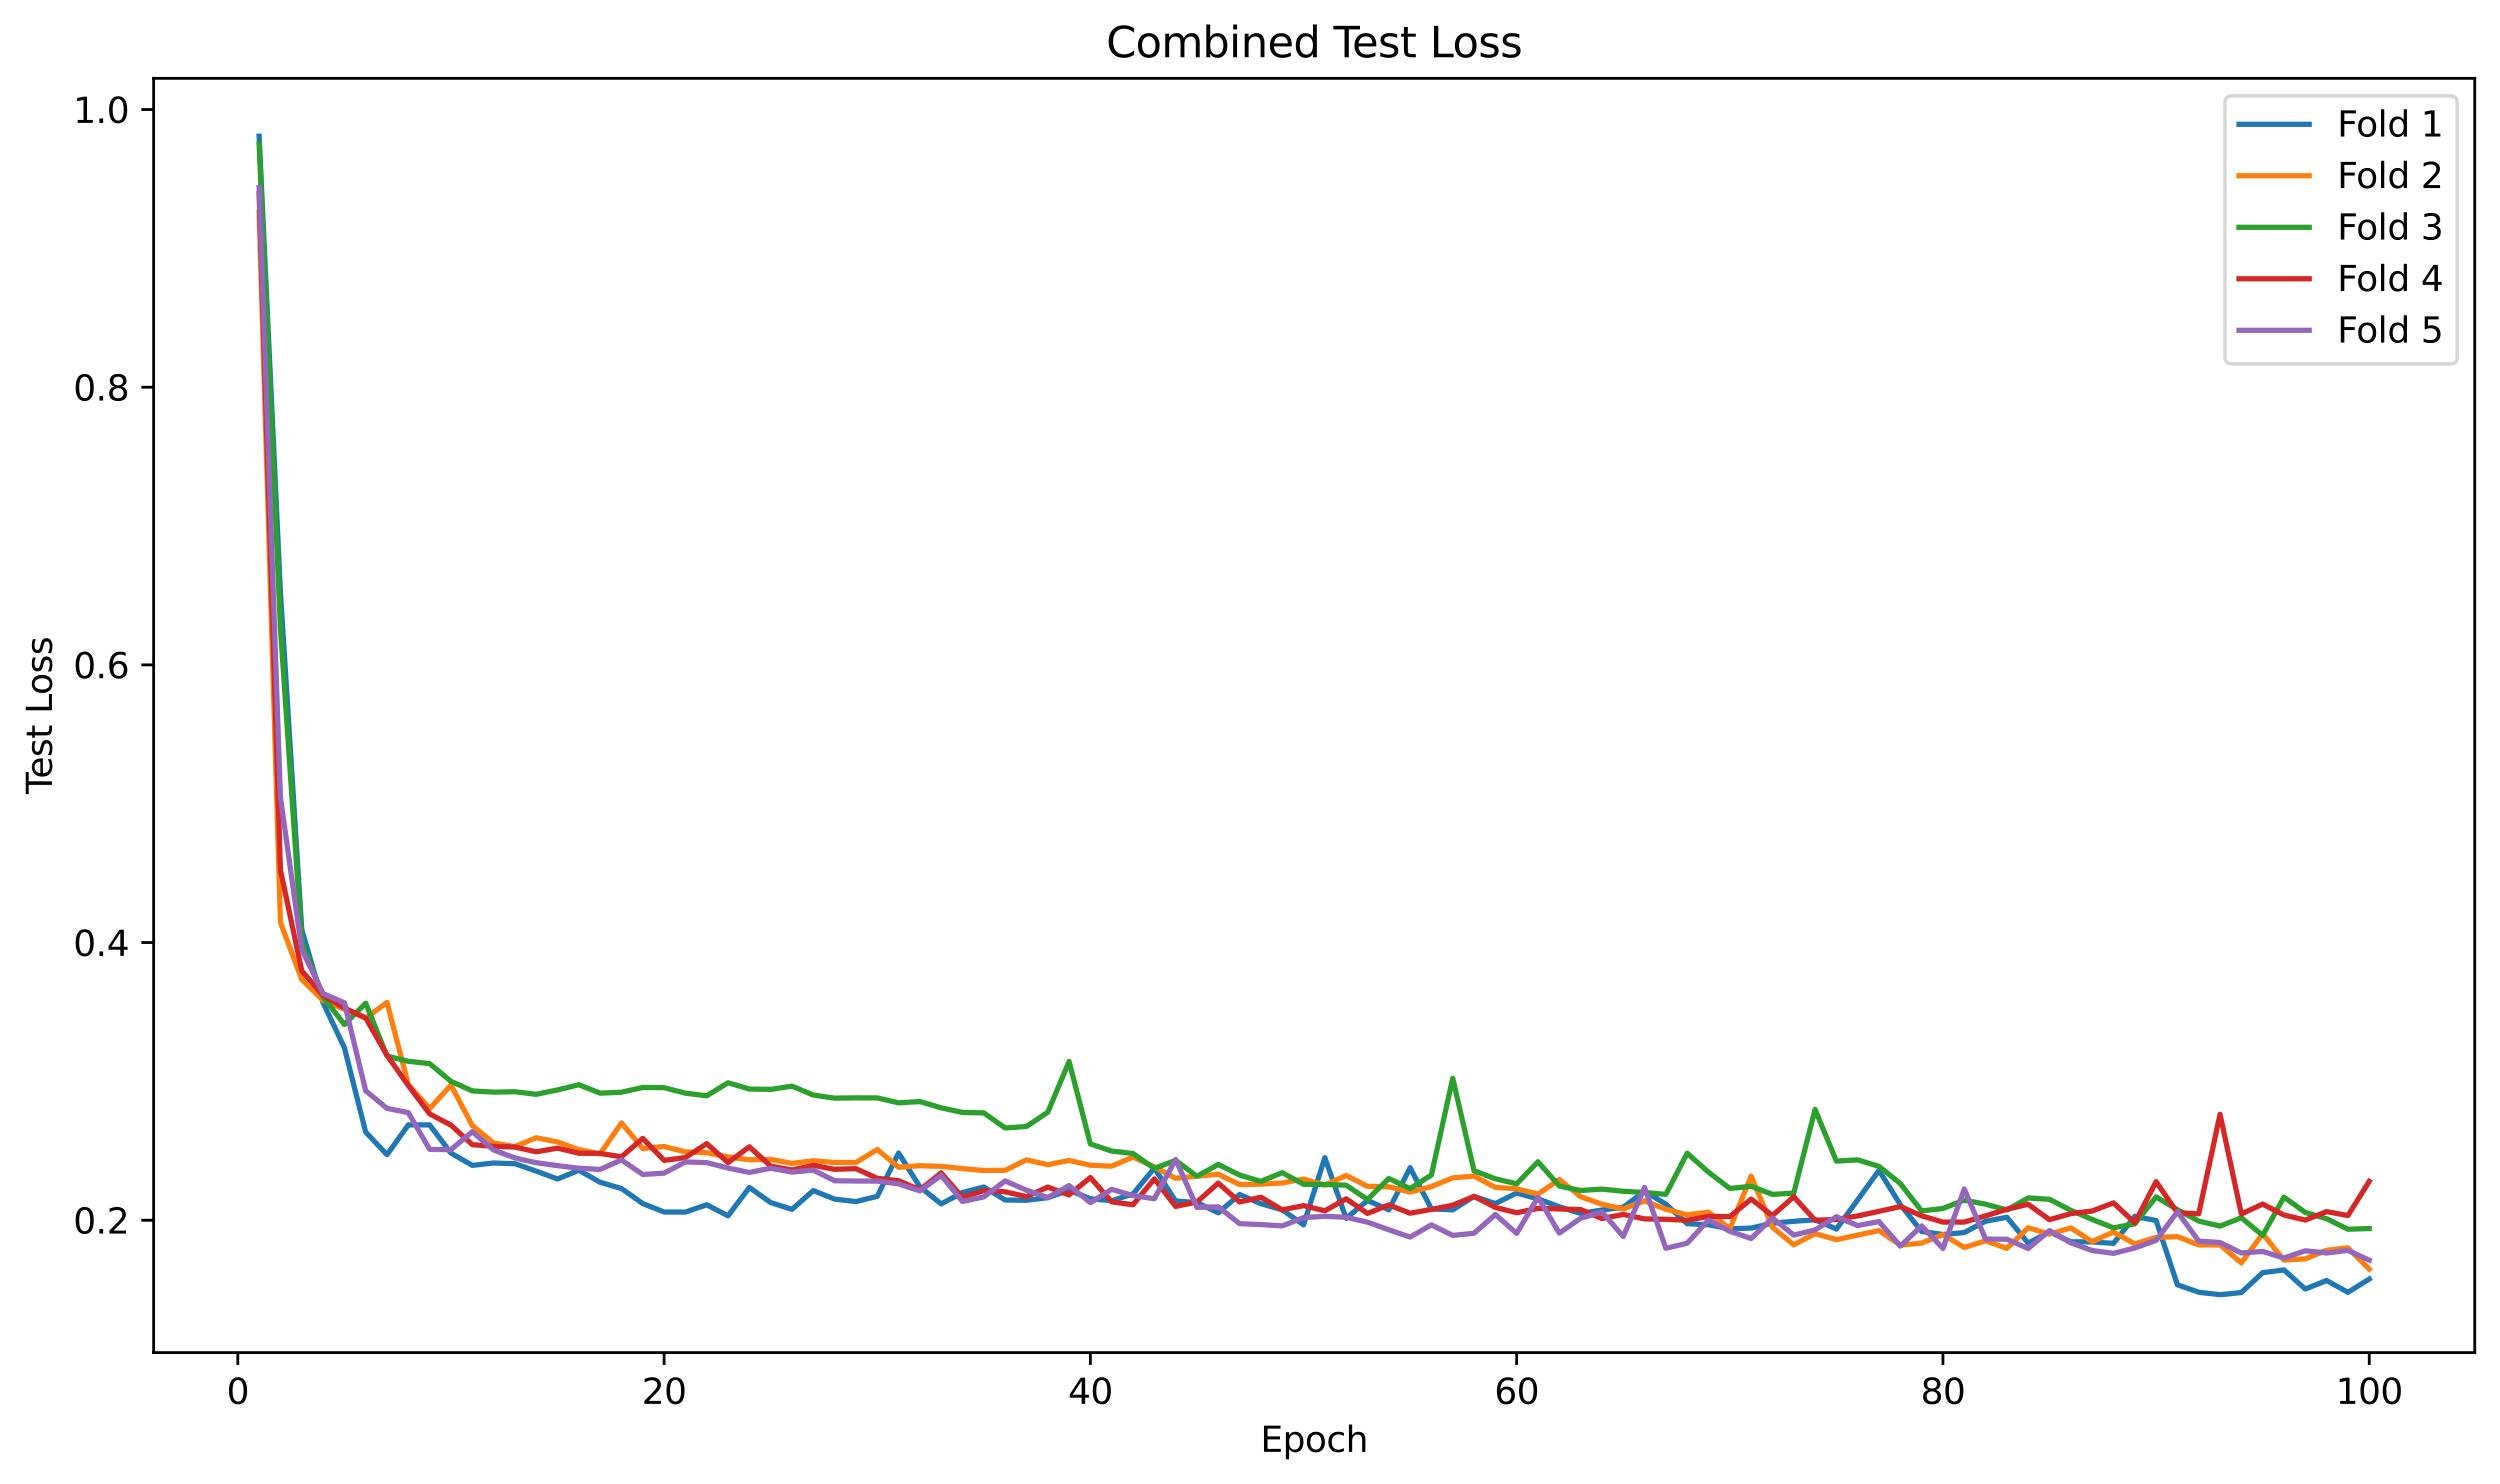 <?xml version="1.0" encoding="utf-8" standalone="no"?>
<!DOCTYPE svg PUBLIC "-//W3C//DTD SVG 1.1//EN"
  "http://www.w3.org/Graphics/SVG/1.1/DTD/svg11.dtd">
<svg xmlns:xlink="http://www.w3.org/1999/xlink" width="712.461pt" height="423.034pt" viewBox="0 0 712.461 423.034" xmlns="http://www.w3.org/2000/svg" version="1.1">
 <defs>
  <style type="text/css">*{stroke-linejoin: round; stroke-linecap: butt}</style>
 </defs>
 <g id="figure_1">
  <g id="patch_1">
   <path d="M 0 423.034 
L 712.461 423.034 
L 712.461 0 
L 0 0 
z
" style="fill: #ffffff"/>
  </g>
  <g id="axes_1">
   <g id="patch_2">
    <path d="M 43.781 385.478 
L 705.261 385.478 
L 705.261 22.318 
L 43.781 22.318 
z
" style="fill: #ffffff"/>
   </g>
   <g id="matplotlib.axis_1">
    <g id="xtick_1">
     <g id="line2d_1">
      <defs>
       <path id="m3182e6c47f" d="M 0 0 
L 0 3.5 
" style="stroke: #000000; stroke-width: 0.8"/>
      </defs>
      <g>
       <use xlink:href="#m3182e6c47f" x="67.774" y="385.478" style="stroke: #000000; stroke-width: 0.8"/>
      </g>
     </g>
     <g id="text_1">
      <!-- 0 -->
      <g transform="translate(64.593 400.077) scale(0.1 -0.1)">
       <defs>
        <path id="DejaVuSans-30" d="M 2034 4250 
Q 1547 4250 1301 3770 
Q 1056 3291 1056 2328 
Q 1056 1369 1301 889 
Q 1547 409 2034 409 
Q 2525 409 2770 889 
Q 3016 1369 3016 2328 
Q 3016 3291 2770 3770 
Q 2525 4250 2034 4250 
z
M 2034 4750 
Q 2819 4750 3233 4129 
Q 3647 3509 3647 2328 
Q 3647 1150 3233 529 
Q 2819 -91 2034 -91 
Q 1250 -91 836 529 
Q 422 1150 422 2328 
Q 422 3509 836 4129 
Q 1250 4750 2034 4750 
z
" transform="scale(0.016)"/>
       </defs>
       <use xlink:href="#DejaVuSans-30"/>
      </g>
     </g>
    </g>
    <g id="xtick_2">
     <g id="line2d_2">
      <g>
       <use xlink:href="#m3182e6c47f" x="189.258" y="385.478" style="stroke: #000000; stroke-width: 0.8"/>
      </g>
     </g>
     <g id="text_2">
      <!-- 20 -->
      <g transform="translate(182.896 400.077) scale(0.1 -0.1)">
       <defs>
        <path id="DejaVuSans-32" d="M 1228 531 
L 3431 531 
L 3431 0 
L 469 0 
L 469 531 
Q 828 903 1448 1529 
Q 2069 2156 2228 2338 
Q 2531 2678 2651 2914 
Q 2772 3150 2772 3378 
Q 2772 3750 2511 3984 
Q 2250 4219 1831 4219 
Q 1534 4219 1204 4116 
Q 875 4013 500 3803 
L 500 4441 
Q 881 4594 1212 4672 
Q 1544 4750 1819 4750 
Q 2544 4750 2975 4387 
Q 3406 4025 3406 3419 
Q 3406 3131 3298 2873 
Q 3191 2616 2906 2266 
Q 2828 2175 2409 1742 
Q 1991 1309 1228 531 
z
" transform="scale(0.016)"/>
       </defs>
       <use xlink:href="#DejaVuSans-32"/>
       <use xlink:href="#DejaVuSans-30" transform="translate(63.623 0)"/>
      </g>
     </g>
    </g>
    <g id="xtick_3">
     <g id="line2d_3">
      <g>
       <use xlink:href="#m3182e6c47f" x="310.742" y="385.478" style="stroke: #000000; stroke-width: 0.8"/>
      </g>
     </g>
     <g id="text_3">
      <!-- 40 -->
      <g transform="translate(304.38 400.077) scale(0.1 -0.1)">
       <defs>
        <path id="DejaVuSans-34" d="M 2419 4116 
L 825 1625 
L 2419 1625 
L 2419 4116 
z
M 2253 4666 
L 3047 4666 
L 3047 1625 
L 3713 1625 
L 3713 1100 
L 3047 1100 
L 3047 0 
L 2419 0 
L 2419 1100 
L 313 1100 
L 313 1709 
L 2253 4666 
z
" transform="scale(0.016)"/>
       </defs>
       <use xlink:href="#DejaVuSans-34"/>
       <use xlink:href="#DejaVuSans-30" transform="translate(63.623 0)"/>
      </g>
     </g>
    </g>
    <g id="xtick_4">
     <g id="line2d_4">
      <g>
       <use xlink:href="#m3182e6c47f" x="432.226" y="385.478" style="stroke: #000000; stroke-width: 0.8"/>
      </g>
     </g>
     <g id="text_4">
      <!-- 60 -->
      <g transform="translate(425.864 400.077) scale(0.1 -0.1)">
       <defs>
        <path id="DejaVuSans-36" d="M 2113 2584 
Q 1688 2584 1439 2293 
Q 1191 2003 1191 1497 
Q 1191 994 1439 701 
Q 1688 409 2113 409 
Q 2538 409 2786 701 
Q 3034 994 3034 1497 
Q 3034 2003 2786 2293 
Q 2538 2584 2113 2584 
z
M 3366 4563 
L 3366 3988 
Q 3128 4100 2886 4159 
Q 2644 4219 2406 4219 
Q 1781 4219 1451 3797 
Q 1122 3375 1075 2522 
Q 1259 2794 1537 2939 
Q 1816 3084 2150 3084 
Q 2853 3084 3261 2657 
Q 3669 2231 3669 1497 
Q 3669 778 3244 343 
Q 2819 -91 2113 -91 
Q 1303 -91 875 529 
Q 447 1150 447 2328 
Q 447 3434 972 4092 
Q 1497 4750 2381 4750 
Q 2619 4750 2861 4703 
Q 3103 4656 3366 4563 
z
" transform="scale(0.016)"/>
       </defs>
       <use xlink:href="#DejaVuSans-36"/>
       <use xlink:href="#DejaVuSans-30" transform="translate(63.623 0)"/>
      </g>
     </g>
    </g>
    <g id="xtick_5">
     <g id="line2d_5">
      <g>
       <use xlink:href="#m3182e6c47f" x="553.71" y="385.478" style="stroke: #000000; stroke-width: 0.8"/>
      </g>
     </g>
     <g id="text_5">
      <!-- 80 -->
      <g transform="translate(547.348 400.077) scale(0.1 -0.1)">
       <defs>
        <path id="DejaVuSans-38" d="M 2034 2216 
Q 1584 2216 1326 1975 
Q 1069 1734 1069 1313 
Q 1069 891 1326 650 
Q 1584 409 2034 409 
Q 2484 409 2743 651 
Q 3003 894 3003 1313 
Q 3003 1734 2745 1975 
Q 2488 2216 2034 2216 
z
M 1403 2484 
Q 997 2584 770 2862 
Q 544 3141 544 3541 
Q 544 4100 942 4425 
Q 1341 4750 2034 4750 
Q 2731 4750 3128 4425 
Q 3525 4100 3525 3541 
Q 3525 3141 3298 2862 
Q 3072 2584 2669 2484 
Q 3125 2378 3379 2068 
Q 3634 1759 3634 1313 
Q 3634 634 3220 271 
Q 2806 -91 2034 -91 
Q 1263 -91 848 271 
Q 434 634 434 1313 
Q 434 1759 690 2068 
Q 947 2378 1403 2484 
z
M 1172 3481 
Q 1172 3119 1398 2916 
Q 1625 2713 2034 2713 
Q 2441 2713 2670 2916 
Q 2900 3119 2900 3481 
Q 2900 3844 2670 4047 
Q 2441 4250 2034 4250 
Q 1625 4250 1398 4047 
Q 1172 3844 1172 3481 
z
" transform="scale(0.016)"/>
       </defs>
       <use xlink:href="#DejaVuSans-38"/>
       <use xlink:href="#DejaVuSans-30" transform="translate(63.623 0)"/>
      </g>
     </g>
    </g>
    <g id="xtick_6">
     <g id="line2d_6">
      <g>
       <use xlink:href="#m3182e6c47f" x="675.194" y="385.478" style="stroke: #000000; stroke-width: 0.8"/>
      </g>
     </g>
     <g id="text_6">
      <!-- 100 -->
      <g transform="translate(665.65 400.077) scale(0.1 -0.1)">
       <defs>
        <path id="DejaVuSans-31" d="M 794 531 
L 1825 531 
L 1825 4091 
L 703 3866 
L 703 4441 
L 1819 4666 
L 2450 4666 
L 2450 531 
L 3481 531 
L 3481 0 
L 794 0 
L 794 531 
z
" transform="scale(0.016)"/>
       </defs>
       <use xlink:href="#DejaVuSans-31"/>
       <use xlink:href="#DejaVuSans-30" transform="translate(63.623 0)"/>
       <use xlink:href="#DejaVuSans-30" transform="translate(127.246 0)"/>
      </g>
     </g>
    </g>
    <g id="text_7">
     <!-- Epoch -->
     <g transform="translate(359.21 413.755) scale(0.1 -0.1)">
      <defs>
       <path id="DejaVuSans-45" d="M 628 4666 
L 3578 4666 
L 3578 4134 
L 1259 4134 
L 1259 2753 
L 3481 2753 
L 3481 2222 
L 1259 2222 
L 1259 531 
L 3634 531 
L 3634 0 
L 628 0 
L 628 4666 
z
" transform="scale(0.016)"/>
       <path id="DejaVuSans-70" d="M 1159 525 
L 1159 -1331 
L 581 -1331 
L 581 3500 
L 1159 3500 
L 1159 2969 
Q 1341 3281 1617 3432 
Q 1894 3584 2278 3584 
Q 2916 3584 3314 3078 
Q 3713 2572 3713 1747 
Q 3713 922 3314 415 
Q 2916 -91 2278 -91 
Q 1894 -91 1617 61 
Q 1341 213 1159 525 
z
M 3116 1747 
Q 3116 2381 2855 2742 
Q 2594 3103 2138 3103 
Q 1681 3103 1420 2742 
Q 1159 2381 1159 1747 
Q 1159 1113 1420 752 
Q 1681 391 2138 391 
Q 2594 391 2855 752 
Q 3116 1113 3116 1747 
z
" transform="scale(0.016)"/>
       <path id="DejaVuSans-6f" d="M 1959 3097 
Q 1497 3097 1228 2736 
Q 959 2375 959 1747 
Q 959 1119 1226 758 
Q 1494 397 1959 397 
Q 2419 397 2687 759 
Q 2956 1122 2956 1747 
Q 2956 2369 2687 2733 
Q 2419 3097 1959 3097 
z
M 1959 3584 
Q 2709 3584 3137 3096 
Q 3566 2609 3566 1747 
Q 3566 888 3137 398 
Q 2709 -91 1959 -91 
Q 1206 -91 779 398 
Q 353 888 353 1747 
Q 353 2609 779 3096 
Q 1206 3584 1959 3584 
z
" transform="scale(0.016)"/>
       <path id="DejaVuSans-63" d="M 3122 3366 
L 3122 2828 
Q 2878 2963 2633 3030 
Q 2388 3097 2138 3097 
Q 1578 3097 1268 2742 
Q 959 2388 959 1747 
Q 959 1106 1268 751 
Q 1578 397 2138 397 
Q 2388 397 2633 464 
Q 2878 531 3122 666 
L 3122 134 
Q 2881 22 2623 -34 
Q 2366 -91 2075 -91 
Q 1284 -91 818 406 
Q 353 903 353 1747 
Q 353 2603 823 3093 
Q 1294 3584 2113 3584 
Q 2378 3584 2631 3529 
Q 2884 3475 3122 3366 
z
" transform="scale(0.016)"/>
       <path id="DejaVuSans-68" d="M 3513 2113 
L 3513 0 
L 2938 0 
L 2938 2094 
Q 2938 2591 2744 2837 
Q 2550 3084 2163 3084 
Q 1697 3084 1428 2787 
Q 1159 2491 1159 1978 
L 1159 0 
L 581 0 
L 581 4863 
L 1159 4863 
L 1159 2956 
Q 1366 3272 1645 3428 
Q 1925 3584 2291 3584 
Q 2894 3584 3203 3211 
Q 3513 2838 3513 2113 
z
" transform="scale(0.016)"/>
      </defs>
      <use xlink:href="#DejaVuSans-45"/>
      <use xlink:href="#DejaVuSans-70" transform="translate(63.184 0)"/>
      <use xlink:href="#DejaVuSans-6f" transform="translate(126.66 0)"/>
      <use xlink:href="#DejaVuSans-63" transform="translate(187.842 0)"/>
      <use xlink:href="#DejaVuSans-68" transform="translate(242.822 0)"/>
     </g>
    </g>
   </g>
   <g id="matplotlib.axis_2">
    <g id="ytick_1">
     <g id="line2d_7">
      <defs>
       <path id="m3b8cdb38f0" d="M 0 0 
L -3.5 0 
" style="stroke: #000000; stroke-width: 0.8"/>
      </defs>
      <g>
       <use xlink:href="#m3b8cdb38f0" x="43.781" y="347.748" style="stroke: #000000; stroke-width: 0.8"/>
      </g>
     </g>
     <g id="text_8">
      <!-- 0.2 -->
      <g transform="translate(20.878 351.548) scale(0.1 -0.1)">
       <defs>
        <path id="DejaVuSans-2e" d="M 684 794 
L 1344 794 
L 1344 0 
L 684 0 
L 684 794 
z
" transform="scale(0.016)"/>
       </defs>
       <use xlink:href="#DejaVuSans-30"/>
       <use xlink:href="#DejaVuSans-2e" transform="translate(63.623 0)"/>
       <use xlink:href="#DejaVuSans-32" transform="translate(95.41 0)"/>
      </g>
     </g>
    </g>
    <g id="ytick_2">
     <g id="line2d_8">
      <g>
       <use xlink:href="#m3b8cdb38f0" x="43.781" y="268.616" style="stroke: #000000; stroke-width: 0.8"/>
      </g>
     </g>
     <g id="text_9">
      <!-- 0.4 -->
      <g transform="translate(20.878 272.416) scale(0.1 -0.1)">
       <use xlink:href="#DejaVuSans-30"/>
       <use xlink:href="#DejaVuSans-2e" transform="translate(63.623 0)"/>
       <use xlink:href="#DejaVuSans-34" transform="translate(95.41 0)"/>
      </g>
     </g>
    </g>
    <g id="ytick_3">
     <g id="line2d_9">
      <g>
       <use xlink:href="#m3b8cdb38f0" x="43.781" y="189.485" style="stroke: #000000; stroke-width: 0.8"/>
      </g>
     </g>
     <g id="text_10">
      <!-- 0.6 -->
      <g transform="translate(20.878 193.284) scale(0.1 -0.1)">
       <use xlink:href="#DejaVuSans-30"/>
       <use xlink:href="#DejaVuSans-2e" transform="translate(63.623 0)"/>
       <use xlink:href="#DejaVuSans-36" transform="translate(95.41 0)"/>
      </g>
     </g>
    </g>
    <g id="ytick_4">
     <g id="line2d_10">
      <g>
       <use xlink:href="#m3b8cdb38f0" x="43.781" y="110.353" style="stroke: #000000; stroke-width: 0.8"/>
      </g>
     </g>
     <g id="text_11">
      <!-- 0.8 -->
      <g transform="translate(20.878 114.152) scale(0.1 -0.1)">
       <use xlink:href="#DejaVuSans-30"/>
       <use xlink:href="#DejaVuSans-2e" transform="translate(63.623 0)"/>
       <use xlink:href="#DejaVuSans-38" transform="translate(95.41 0)"/>
      </g>
     </g>
    </g>
    <g id="ytick_5">
     <g id="line2d_11">
      <g>
       <use xlink:href="#m3b8cdb38f0" x="43.781" y="31.221" style="stroke: #000000; stroke-width: 0.8"/>
      </g>
     </g>
     <g id="text_12">
      <!-- 1.0 -->
      <g transform="translate(20.878 35.02) scale(0.1 -0.1)">
       <use xlink:href="#DejaVuSans-31"/>
       <use xlink:href="#DejaVuSans-2e" transform="translate(63.623 0)"/>
       <use xlink:href="#DejaVuSans-30" transform="translate(95.41 0)"/>
      </g>
     </g>
    </g>
    <g id="text_13">
     <!-- Test Loss -->
     <g transform="translate(14.798 226.3) rotate(-90) scale(0.1 -0.1)">
      <defs>
       <path id="DejaVuSans-54" d="M -19 4666 
L 3928 4666 
L 3928 4134 
L 2272 4134 
L 2272 0 
L 1638 0 
L 1638 4134 
L -19 4134 
L -19 4666 
z
" transform="scale(0.016)"/>
       <path id="DejaVuSans-65" d="M 3597 1894 
L 3597 1613 
L 953 1613 
Q 991 1019 1311 708 
Q 1631 397 2203 397 
Q 2534 397 2845 478 
Q 3156 559 3463 722 
L 3463 178 
Q 3153 47 2828 -22 
Q 2503 -91 2169 -91 
Q 1331 -91 842 396 
Q 353 884 353 1716 
Q 353 2575 817 3079 
Q 1281 3584 2069 3584 
Q 2775 3584 3186 3129 
Q 3597 2675 3597 1894 
z
M 3022 2063 
Q 3016 2534 2758 2815 
Q 2500 3097 2075 3097 
Q 1594 3097 1305 2825 
Q 1016 2553 972 2059 
L 3022 2063 
z
" transform="scale(0.016)"/>
       <path id="DejaVuSans-73" d="M 2834 3397 
L 2834 2853 
Q 2591 2978 2328 3040 
Q 2066 3103 1784 3103 
Q 1356 3103 1142 2972 
Q 928 2841 928 2578 
Q 928 2378 1081 2264 
Q 1234 2150 1697 2047 
L 1894 2003 
Q 2506 1872 2764 1633 
Q 3022 1394 3022 966 
Q 3022 478 2636 193 
Q 2250 -91 1575 -91 
Q 1294 -91 989 -36 
Q 684 19 347 128 
L 347 722 
Q 666 556 975 473 
Q 1284 391 1588 391 
Q 1994 391 2212 530 
Q 2431 669 2431 922 
Q 2431 1156 2273 1281 
Q 2116 1406 1581 1522 
L 1381 1569 
Q 847 1681 609 1914 
Q 372 2147 372 2553 
Q 372 3047 722 3315 
Q 1072 3584 1716 3584 
Q 2034 3584 2315 3537 
Q 2597 3491 2834 3397 
z
" transform="scale(0.016)"/>
       <path id="DejaVuSans-74" d="M 1172 4494 
L 1172 3500 
L 2356 3500 
L 2356 3053 
L 1172 3053 
L 1172 1153 
Q 1172 725 1289 603 
Q 1406 481 1766 481 
L 2356 481 
L 2356 0 
L 1766 0 
Q 1100 0 847 248 
Q 594 497 594 1153 
L 594 3053 
L 172 3053 
L 172 3500 
L 594 3500 
L 594 4494 
L 1172 4494 
z
" transform="scale(0.016)"/>
       <path id="DejaVuSans-20" transform="scale(0.016)"/>
       <path id="DejaVuSans-4c" d="M 628 4666 
L 1259 4666 
L 1259 531 
L 3531 531 
L 3531 0 
L 628 0 
L 628 4666 
z
" transform="scale(0.016)"/>
      </defs>
      <use xlink:href="#DejaVuSans-54"/>
      <use xlink:href="#DejaVuSans-65" transform="translate(44.084 0)"/>
      <use xlink:href="#DejaVuSans-73" transform="translate(105.607 0)"/>
      <use xlink:href="#DejaVuSans-74" transform="translate(157.707 0)"/>
      <use xlink:href="#DejaVuSans-20" transform="translate(196.916 0)"/>
      <use xlink:href="#DejaVuSans-4c" transform="translate(228.703 0)"/>
      <use xlink:href="#DejaVuSans-6f" transform="translate(282.666 0)"/>
      <use xlink:href="#DejaVuSans-73" transform="translate(343.848 0)"/>
      <use xlink:href="#DejaVuSans-73" transform="translate(395.947 0)"/>
     </g>
    </g>
   </g>
   <g id="line2d_12">
    <path d="M 73.849 38.825 
L 79.923 168.868 
L 85.997 264.874 
L 92.071 285.775 
L 98.145 298.573 
L 104.22 322.641 
L 110.294 329.061 
L 116.368 320.571 
L 122.442 320.571 
L 128.516 328.61 
L 134.59 332.111 
L 140.665 331.441 
L 146.739 331.637 
L 152.813 333.757 
L 158.887 335.996 
L 164.961 333.508 
L 171.036 336.94 
L 177.11 338.712 
L 183.184 342.998 
L 189.258 345.401 
L 195.332 345.423 
L 201.407 343.338 
L 207.481 346.487 
L 213.555 338.409 
L 219.629 342.71 
L 225.703 344.644 
L 231.778 339.296 
L 237.852 341.728 
L 243.926 342.43 
L 250 340.936 
L 256.074 328.604 
L 262.149 338.226 
L 268.223 343.094 
L 274.297 339.852 
L 280.371 338.283 
L 286.445 341.98 
L 292.52 342.06 
L 298.594 341.33 
L 304.668 339.197 
L 310.742 341.621 
L 316.816 342.19 
L 322.891 340.252 
L 328.965 332.881 
L 335.039 342.25 
L 341.113 342.726 
L 347.187 345.634 
L 353.262 340.404 
L 359.336 343.038 
L 365.41 344.774 
L 371.484 349.058 
L 377.558 329.917 
L 383.633 347.213 
L 389.707 342.105 
L 395.781 344.798 
L 401.855 332.774 
L 407.929 344.521 
L 414.004 344.795 
L 420.078 340.948 
L 426.152 342.996 
L 432.226 339.996 
L 438.3 341.647 
L 444.375 343.91 
L 450.449 345.805 
L 456.523 344.833 
L 462.597 344.033 
L 468.671 339.495 
L 474.745 343.164 
L 480.82 348.725 
L 486.894 349.041 
L 492.968 350.203 
L 499.042 349.986 
L 505.116 348.597 
L 511.191 348.063 
L 517.265 347.607 
L 523.339 350.25 
L 529.413 341.943 
L 535.487 333.555 
L 541.562 343.306 
L 547.636 350.955 
L 553.71 351.81 
L 559.784 351.266 
L 565.858 348.03 
L 571.933 346.91 
L 578.007 354.28 
L 584.081 351.068 
L 590.155 353.895 
L 596.229 353.933 
L 602.304 354.336 
L 608.378 346.642 
L 614.452 347.822 
L 620.526 366.141 
L 626.6 368.267 
L 632.675 368.971 
L 638.749 368.355 
L 644.823 362.691 
L 650.897 361.904 
L 656.971 367.356 
L 663.046 364.928 
L 669.12 368.292 
L 675.194 364.505 
" clip-path="url(#pd24b3b140e)" style="fill: none; stroke: #1f77b4; stroke-width: 1.5; stroke-linecap: square"/>
   </g>
   <g id="line2d_13">
    <path d="M 73.849 60.557 
L 79.923 262.873 
L 85.997 279.153 
L 92.071 285.081 
L 98.145 287.6 
L 104.22 290.142 
L 110.294 285.706 
L 116.368 309.111 
L 122.442 315.946 
L 128.516 309.221 
L 134.59 320.767 
L 140.665 325.741 
L 146.739 326.763 
L 152.813 324.241 
L 158.887 325.44 
L 164.961 327.625 
L 171.036 328.816 
L 177.11 320.028 
L 183.184 327.32 
L 189.258 326.742 
L 195.332 328.257 
L 201.407 328.503 
L 207.481 329.698 
L 213.555 330.513 
L 219.629 330.415 
L 225.703 331.543 
L 231.778 330.8 
L 237.852 331.291 
L 243.926 331.304 
L 250 327.59 
L 256.074 332.649 
L 262.149 332.207 
L 268.223 332.393 
L 274.297 333.028 
L 280.371 333.577 
L 286.445 333.517 
L 292.52 330.539 
L 298.594 331.927 
L 304.668 330.714 
L 310.742 332.072 
L 316.816 332.336 
L 322.891 329.73 
L 328.965 332.542 
L 335.039 335.794 
L 341.113 335.21 
L 347.187 334.633 
L 353.262 337.579 
L 359.336 337.472 
L 365.41 337.138 
L 371.484 336.008 
L 377.558 337.756 
L 383.633 334.989 
L 389.707 338.066 
L 395.781 338.223 
L 401.855 339.735 
L 407.929 338.144 
L 414.004 335.675 
L 420.078 335.171 
L 426.152 338.389 
L 432.226 338.795 
L 438.3 340.304 
L 444.375 336.143 
L 450.449 341.03 
L 456.523 343.193 
L 462.597 344.539 
L 468.671 342.246 
L 474.745 344.619 
L 480.82 346.209 
L 486.894 345.431 
L 492.968 350.161 
L 499.042 335.183 
L 505.116 349.719 
L 511.191 354.763 
L 517.265 351.559 
L 523.339 353.295 
L 529.413 351.971 
L 535.487 350.695 
L 541.562 354.833 
L 547.636 354.266 
L 553.71 351.833 
L 559.784 355.516 
L 565.858 353.605 
L 571.933 355.775 
L 578.007 349.888 
L 584.081 351.707 
L 590.155 349.931 
L 596.229 353.834 
L 602.304 351.098 
L 608.378 354.503 
L 614.452 352.651 
L 620.526 352.412 
L 626.6 354.792 
L 632.675 354.774 
L 638.749 359.909 
L 644.823 351.617 
L 650.897 359.111 
L 656.971 358.761 
L 663.046 356.302 
L 669.12 355.613 
L 675.194 361.672 
" clip-path="url(#pd24b3b140e)" style="fill: none; stroke: #ff7f0e; stroke-width: 1.5; stroke-linecap: square"/>
   </g>
   <g id="line2d_14">
    <path d="M 73.849 41.07 
L 79.923 179.032 
L 85.997 268.357 
L 92.071 284.101 
L 98.145 291.965 
L 104.22 285.911 
L 110.294 300.962 
L 116.368 302.453 
L 122.442 303.118 
L 128.516 308.163 
L 134.59 310.884 
L 140.665 311.241 
L 146.739 311.129 
L 152.813 311.859 
L 158.887 310.617 
L 164.961 309.125 
L 171.036 311.535 
L 177.11 311.26 
L 183.184 309.909 
L 189.258 309.97 
L 195.332 311.538 
L 201.407 312.29 
L 207.481 308.568 
L 213.555 310.35 
L 219.629 310.464 
L 225.703 309.536 
L 231.778 312.065 
L 237.852 312.962 
L 243.926 312.869 
L 250 312.895 
L 256.074 314.292 
L 262.149 313.927 
L 268.223 315.72 
L 274.297 317.032 
L 280.371 317.154 
L 286.445 321.458 
L 292.52 321.03 
L 298.594 316.978 
L 304.668 302.505 
L 310.742 326.017 
L 316.816 328.04 
L 322.891 328.737 
L 328.965 332.966 
L 335.039 330.698 
L 341.113 335.202 
L 347.187 331.845 
L 353.262 334.873 
L 359.336 336.676 
L 365.41 334.177 
L 371.484 337.499 
L 377.558 337.555 
L 383.633 337.756 
L 389.707 341.841 
L 395.781 335.844 
L 401.855 338.732 
L 407.929 334.86 
L 414.004 307.294 
L 420.078 333.646 
L 426.152 335.939 
L 432.226 337.369 
L 438.3 331.073 
L 444.375 338.004 
L 450.449 339.272 
L 456.523 338.878 
L 462.597 339.486 
L 468.671 339.842 
L 474.745 340.377 
L 480.82 328.661 
L 486.894 334.051 
L 492.968 338.682 
L 499.042 338.067 
L 505.116 340.372 
L 511.191 340.028 
L 517.265 316.168 
L 523.339 330.896 
L 529.413 330.539 
L 535.487 332.406 
L 541.562 337.297 
L 547.636 345.103 
L 553.71 344.397 
L 559.784 342.014 
L 565.858 343.181 
L 571.933 344.831 
L 578.007 341.384 
L 584.081 341.788 
L 590.155 344.927 
L 596.229 347.515 
L 602.304 349.914 
L 608.378 348.769 
L 614.452 341.096 
L 620.526 344.757 
L 626.6 347.986 
L 632.675 349.421 
L 638.749 347.034 
L 644.823 352.065 
L 650.897 341.175 
L 656.971 345.521 
L 663.046 347.317 
L 669.12 350.318 
L 675.194 350.118 
" clip-path="url(#pd24b3b140e)" style="fill: none; stroke: #2ca02c; stroke-width: 1.5; stroke-linecap: square"/>
   </g>
   <g id="line2d_15">
    <path d="M 73.849 55.237 
L 79.923 247.935 
L 85.997 276.667 
L 92.071 283.694 
L 98.145 287.264 
L 104.22 290.096 
L 110.294 300.765 
L 116.368 309.364 
L 122.442 317.441 
L 128.516 320.643 
L 134.59 326.215 
L 140.665 326.687 
L 146.739 326.886 
L 152.813 328.247 
L 158.887 327.208 
L 164.961 328.65 
L 171.036 328.715 
L 177.11 329.665 
L 183.184 324.417 
L 189.258 330.686 
L 195.332 329.881 
L 201.407 325.921 
L 207.481 331.313 
L 213.555 326.825 
L 219.629 332.314 
L 225.703 333.43 
L 231.778 332.089 
L 237.852 333.24 
L 243.926 333.047 
L 250 335.801 
L 256.074 336.472 
L 262.149 339.082 
L 268.223 334.255 
L 274.297 341.256 
L 280.371 339.304 
L 286.445 339.647 
L 292.52 341.01 
L 298.594 338.309 
L 304.668 340.529 
L 310.742 335.584 
L 316.816 342.499 
L 322.891 343.337 
L 328.965 335.96 
L 335.039 343.808 
L 341.113 342.567 
L 347.187 337.166 
L 353.262 342.545 
L 359.336 341.189 
L 365.41 344.797 
L 371.484 343.585 
L 377.558 345.061 
L 383.633 341.652 
L 389.707 345.809 
L 395.781 343.389 
L 401.855 345.748 
L 407.929 344.658 
L 414.004 343.472 
L 420.078 340.954 
L 426.152 344.098 
L 432.226 345.613 
L 438.3 344.362 
L 444.375 344.533 
L 450.449 344.697 
L 456.523 347.269 
L 462.597 346.096 
L 468.671 347.37 
L 474.745 347.487 
L 480.82 347.754 
L 486.894 346.644 
L 492.968 346.716 
L 499.042 341.712 
L 505.116 346.421 
L 511.191 341.043 
L 517.265 347.75 
L 523.339 347.527 
L 529.413 346.518 
L 535.487 345.213 
L 541.562 343.845 
L 547.636 346.5 
L 553.71 348.27 
L 559.784 348.273 
L 565.858 346.508 
L 571.933 344.614 
L 578.007 343.204 
L 584.081 347.59 
L 590.155 345.87 
L 596.229 345.108 
L 602.304 342.803 
L 608.378 348.452 
L 614.452 336.757 
L 620.526 345.611 
L 626.6 345.903 
L 632.675 317.58 
L 638.749 345.959 
L 644.823 343.142 
L 650.897 346.264 
L 656.971 347.702 
L 663.046 345.286 
L 669.12 346.413 
L 675.194 336.667 
" clip-path="url(#pd24b3b140e)" style="fill: none; stroke: #d62728; stroke-width: 1.5; stroke-linecap: square"/>
   </g>
   <g id="line2d_16">
    <path d="M 73.849 53.447 
L 79.923 227.275 
L 85.997 270.607 
L 92.071 283.156 
L 98.145 285.793 
L 104.22 310.862 
L 110.294 315.868 
L 116.368 317.089 
L 122.442 327.558 
L 128.516 327.645 
L 134.59 322.517 
L 140.665 327.733 
L 146.739 329.996 
L 152.813 331.352 
L 158.887 332.191 
L 164.961 332.931 
L 171.036 333.27 
L 177.11 330.561 
L 183.184 334.709 
L 189.258 334.323 
L 195.332 331.138 
L 201.407 331.328 
L 207.481 332.875 
L 213.555 334.129 
L 219.629 332.929 
L 225.703 334.029 
L 231.778 333.457 
L 237.852 336.496 
L 243.926 336.577 
L 250 336.59 
L 256.074 337.385 
L 262.149 339.392 
L 268.223 334.979 
L 274.297 342.394 
L 280.371 341.095 
L 286.445 336.547 
L 292.52 339.177 
L 298.594 341.282 
L 304.668 337.887 
L 310.742 342.753 
L 316.816 338.935 
L 322.891 340.729 
L 328.965 341.616 
L 335.039 330.437 
L 341.113 344.078 
L 347.187 343.93 
L 353.262 348.72 
L 359.336 348.986 
L 365.41 349.361 
L 371.484 347.014 
L 377.558 346.622 
L 383.633 346.91 
L 389.707 348.294 
L 395.781 350.474 
L 401.855 352.543 
L 407.929 349.069 
L 414.004 352.07 
L 420.078 351.456 
L 426.152 346.124 
L 432.226 351.493 
L 438.3 341.168 
L 444.375 351.417 
L 450.449 347.2 
L 456.523 345.376 
L 462.597 352.37 
L 468.671 338.397 
L 474.745 355.745 
L 480.82 354.3 
L 486.894 347.676 
L 492.968 350.9 
L 499.042 352.958 
L 505.116 347.097 
L 511.191 351.972 
L 517.265 350.506 
L 523.339 346.754 
L 529.413 349.26 
L 535.487 348.136 
L 541.562 355.11 
L 547.636 349.37 
L 553.71 355.787 
L 559.784 338.834 
L 565.858 353.124 
L 571.933 353.161 
L 578.007 355.82 
L 584.081 350.697 
L 590.155 354.206 
L 596.229 356.371 
L 602.304 357.188 
L 608.378 355.648 
L 614.452 353.491 
L 620.526 345.325 
L 626.6 353.696 
L 632.675 354.095 
L 638.749 357.079 
L 644.823 356.644 
L 650.897 358.52 
L 656.971 356.462 
L 663.046 357.074 
L 669.12 356.339 
L 675.194 359.128 
" clip-path="url(#pd24b3b140e)" style="fill: none; stroke: #9467bd; stroke-width: 1.5; stroke-linecap: square"/>
   </g>
   <g id="patch_3">
    <path d="M 43.781 385.478 
L 43.781 22.318 
" style="fill: none; stroke: #000000; stroke-width: 0.8; stroke-linejoin: miter; stroke-linecap: square"/>
   </g>
   <g id="patch_4">
    <path d="M 705.261 385.478 
L 705.261 22.318 
" style="fill: none; stroke: #000000; stroke-width: 0.8; stroke-linejoin: miter; stroke-linecap: square"/>
   </g>
   <g id="patch_5">
    <path d="M 43.781 385.478 
L 705.261 385.478 
" style="fill: none; stroke: #000000; stroke-width: 0.8; stroke-linejoin: miter; stroke-linecap: square"/>
   </g>
   <g id="patch_6">
    <path d="M 43.781 22.318 
L 705.261 22.318 
" style="fill: none; stroke: #000000; stroke-width: 0.8; stroke-linejoin: miter; stroke-linecap: square"/>
   </g>
   <g id="text_14">
    <!-- Combined Test Loss -->
    <g transform="translate(315.248 16.318) scale(0.12 -0.12)">
     <defs>
      <path id="DejaVuSans-43" d="M 4122 4306 
L 4122 3641 
Q 3803 3938 3442 4084 
Q 3081 4231 2675 4231 
Q 1875 4231 1450 3742 
Q 1025 3253 1025 2328 
Q 1025 1406 1450 917 
Q 1875 428 2675 428 
Q 3081 428 3442 575 
Q 3803 722 4122 1019 
L 4122 359 
Q 3791 134 3420 21 
Q 3050 -91 2638 -91 
Q 1578 -91 968 557 
Q 359 1206 359 2328 
Q 359 3453 968 4101 
Q 1578 4750 2638 4750 
Q 3056 4750 3426 4639 
Q 3797 4528 4122 4306 
z
" transform="scale(0.016)"/>
      <path id="DejaVuSans-6d" d="M 3328 2828 
Q 3544 3216 3844 3400 
Q 4144 3584 4550 3584 
Q 5097 3584 5394 3201 
Q 5691 2819 5691 2113 
L 5691 0 
L 5113 0 
L 5113 2094 
Q 5113 2597 4934 2840 
Q 4756 3084 4391 3084 
Q 3944 3084 3684 2787 
Q 3425 2491 3425 1978 
L 3425 0 
L 2847 0 
L 2847 2094 
Q 2847 2600 2669 2842 
Q 2491 3084 2119 3084 
Q 1678 3084 1418 2786 
Q 1159 2488 1159 1978 
L 1159 0 
L 581 0 
L 581 3500 
L 1159 3500 
L 1159 2956 
Q 1356 3278 1631 3431 
Q 1906 3584 2284 3584 
Q 2666 3584 2933 3390 
Q 3200 3197 3328 2828 
z
" transform="scale(0.016)"/>
      <path id="DejaVuSans-62" d="M 3116 1747 
Q 3116 2381 2855 2742 
Q 2594 3103 2138 3103 
Q 1681 3103 1420 2742 
Q 1159 2381 1159 1747 
Q 1159 1113 1420 752 
Q 1681 391 2138 391 
Q 2594 391 2855 752 
Q 3116 1113 3116 1747 
z
M 1159 2969 
Q 1341 3281 1617 3432 
Q 1894 3584 2278 3584 
Q 2916 3584 3314 3078 
Q 3713 2572 3713 1747 
Q 3713 922 3314 415 
Q 2916 -91 2278 -91 
Q 1894 -91 1617 61 
Q 1341 213 1159 525 
L 1159 0 
L 581 0 
L 581 4863 
L 1159 4863 
L 1159 2969 
z
" transform="scale(0.016)"/>
      <path id="DejaVuSans-69" d="M 603 3500 
L 1178 3500 
L 1178 0 
L 603 0 
L 603 3500 
z
M 603 4863 
L 1178 4863 
L 1178 4134 
L 603 4134 
L 603 4863 
z
" transform="scale(0.016)"/>
      <path id="DejaVuSans-6e" d="M 3513 2113 
L 3513 0 
L 2938 0 
L 2938 2094 
Q 2938 2591 2744 2837 
Q 2550 3084 2163 3084 
Q 1697 3084 1428 2787 
Q 1159 2491 1159 1978 
L 1159 0 
L 581 0 
L 581 3500 
L 1159 3500 
L 1159 2956 
Q 1366 3272 1645 3428 
Q 1925 3584 2291 3584 
Q 2894 3584 3203 3211 
Q 3513 2838 3513 2113 
z
" transform="scale(0.016)"/>
      <path id="DejaVuSans-64" d="M 2906 2969 
L 2906 4863 
L 3481 4863 
L 3481 0 
L 2906 0 
L 2906 525 
Q 2725 213 2448 61 
Q 2172 -91 1784 -91 
Q 1150 -91 751 415 
Q 353 922 353 1747 
Q 353 2572 751 3078 
Q 1150 3584 1784 3584 
Q 2172 3584 2448 3432 
Q 2725 3281 2906 2969 
z
M 947 1747 
Q 947 1113 1208 752 
Q 1469 391 1925 391 
Q 2381 391 2643 752 
Q 2906 1113 2906 1747 
Q 2906 2381 2643 2742 
Q 2381 3103 1925 3103 
Q 1469 3103 1208 2742 
Q 947 2381 947 1747 
z
" transform="scale(0.016)"/>
     </defs>
     <use xlink:href="#DejaVuSans-43"/>
     <use xlink:href="#DejaVuSans-6f" transform="translate(69.824 0)"/>
     <use xlink:href="#DejaVuSans-6d" transform="translate(131.006 0)"/>
     <use xlink:href="#DejaVuSans-62" transform="translate(228.418 0)"/>
     <use xlink:href="#DejaVuSans-69" transform="translate(291.895 0)"/>
     <use xlink:href="#DejaVuSans-6e" transform="translate(319.678 0)"/>
     <use xlink:href="#DejaVuSans-65" transform="translate(383.057 0)"/>
     <use xlink:href="#DejaVuSans-64" transform="translate(444.58 0)"/>
     <use xlink:href="#DejaVuSans-20" transform="translate(508.057 0)"/>
     <use xlink:href="#DejaVuSans-54" transform="translate(539.844 0)"/>
     <use xlink:href="#DejaVuSans-65" transform="translate(583.928 0)"/>
     <use xlink:href="#DejaVuSans-73" transform="translate(645.451 0)"/>
     <use xlink:href="#DejaVuSans-74" transform="translate(697.551 0)"/>
     <use xlink:href="#DejaVuSans-20" transform="translate(736.76 0)"/>
     <use xlink:href="#DejaVuSans-4c" transform="translate(768.547 0)"/>
     <use xlink:href="#DejaVuSans-6f" transform="translate(822.51 0)"/>
     <use xlink:href="#DejaVuSans-73" transform="translate(883.691 0)"/>
     <use xlink:href="#DejaVuSans-73" transform="translate(935.791 0)"/>
    </g>
   </g>
   <g id="legend_1">
    <g id="patch_7">
     <path d="M 636.086 103.709 
L 698.261 103.709 
Q 700.261 103.709 700.261 101.709 
L 700.261 29.318 
Q 700.261 27.318 698.261 27.318 
L 636.086 27.318 
Q 634.086 27.318 634.086 29.318 
L 634.086 101.709 
Q 634.086 103.709 636.086 103.709 
z
" style="fill: #ffffff; opacity: 0.8; stroke: #cccccc; stroke-linejoin: miter"/>
    </g>
    <g id="line2d_17">
     <path d="M 638.086 35.417 
L 648.086 35.417 
L 658.086 35.417 
" style="fill: none; stroke: #1f77b4; stroke-width: 1.5; stroke-linecap: square"/>
    </g>
    <g id="text_15">
     <!-- Fold 1 -->
     <g transform="translate(666.086 38.917) scale(0.1 -0.1)">
      <defs>
       <path id="DejaVuSans-46" d="M 628 4666 
L 3309 4666 
L 3309 4134 
L 1259 4134 
L 1259 2759 
L 3109 2759 
L 3109 2228 
L 1259 2228 
L 1259 0 
L 628 0 
L 628 4666 
z
" transform="scale(0.016)"/>
       <path id="DejaVuSans-6c" d="M 603 4863 
L 1178 4863 
L 1178 0 
L 603 0 
L 603 4863 
z
" transform="scale(0.016)"/>
      </defs>
      <use xlink:href="#DejaVuSans-46"/>
      <use xlink:href="#DejaVuSans-6f" transform="translate(53.895 0)"/>
      <use xlink:href="#DejaVuSans-6c" transform="translate(115.076 0)"/>
      <use xlink:href="#DejaVuSans-64" transform="translate(142.859 0)"/>
      <use xlink:href="#DejaVuSans-20" transform="translate(206.336 0)"/>
      <use xlink:href="#DejaVuSans-31" transform="translate(238.123 0)"/>
     </g>
    </g>
    <g id="line2d_18">
     <path d="M 638.086 50.095 
L 648.086 50.095 
L 658.086 50.095 
" style="fill: none; stroke: #ff7f0e; stroke-width: 1.5; stroke-linecap: square"/>
    </g>
    <g id="text_16">
     <!-- Fold 2 -->
     <g transform="translate(666.086 53.595) scale(0.1 -0.1)">
      <use xlink:href="#DejaVuSans-46"/>
      <use xlink:href="#DejaVuSans-6f" transform="translate(53.895 0)"/>
      <use xlink:href="#DejaVuSans-6c" transform="translate(115.076 0)"/>
      <use xlink:href="#DejaVuSans-64" transform="translate(142.859 0)"/>
      <use xlink:href="#DejaVuSans-20" transform="translate(206.336 0)"/>
      <use xlink:href="#DejaVuSans-32" transform="translate(238.123 0)"/>
     </g>
    </g>
    <g id="line2d_19">
     <path d="M 638.086 64.773 
L 648.086 64.773 
L 658.086 64.773 
" style="fill: none; stroke: #2ca02c; stroke-width: 1.5; stroke-linecap: square"/>
    </g>
    <g id="text_17">
     <!-- Fold 3 -->
     <g transform="translate(666.086 68.273) scale(0.1 -0.1)">
      <defs>
       <path id="DejaVuSans-33" d="M 2597 2516 
Q 3050 2419 3304 2112 
Q 3559 1806 3559 1356 
Q 3559 666 3084 287 
Q 2609 -91 1734 -91 
Q 1441 -91 1130 -33 
Q 819 25 488 141 
L 488 750 
Q 750 597 1062 519 
Q 1375 441 1716 441 
Q 2309 441 2620 675 
Q 2931 909 2931 1356 
Q 2931 1769 2642 2001 
Q 2353 2234 1838 2234 
L 1294 2234 
L 1294 2753 
L 1863 2753 
Q 2328 2753 2575 2939 
Q 2822 3125 2822 3475 
Q 2822 3834 2567 4026 
Q 2313 4219 1838 4219 
Q 1578 4219 1281 4162 
Q 984 4106 628 3988 
L 628 4550 
Q 988 4650 1302 4700 
Q 1616 4750 1894 4750 
Q 2613 4750 3031 4423 
Q 3450 4097 3450 3541 
Q 3450 3153 3228 2886 
Q 3006 2619 2597 2516 
z
" transform="scale(0.016)"/>
      </defs>
      <use xlink:href="#DejaVuSans-46"/>
      <use xlink:href="#DejaVuSans-6f" transform="translate(53.895 0)"/>
      <use xlink:href="#DejaVuSans-6c" transform="translate(115.076 0)"/>
      <use xlink:href="#DejaVuSans-64" transform="translate(142.859 0)"/>
      <use xlink:href="#DejaVuSans-20" transform="translate(206.336 0)"/>
      <use xlink:href="#DejaVuSans-33" transform="translate(238.123 0)"/>
     </g>
    </g>
    <g id="line2d_20">
     <path d="M 638.086 79.451 
L 648.086 79.451 
L 658.086 79.451 
" style="fill: none; stroke: #d62728; stroke-width: 1.5; stroke-linecap: square"/>
    </g>
    <g id="text_18">
     <!-- Fold 4 -->
     <g transform="translate(666.086 82.951) scale(0.1 -0.1)">
      <use xlink:href="#DejaVuSans-46"/>
      <use xlink:href="#DejaVuSans-6f" transform="translate(53.895 0)"/>
      <use xlink:href="#DejaVuSans-6c" transform="translate(115.076 0)"/>
      <use xlink:href="#DejaVuSans-64" transform="translate(142.859 0)"/>
      <use xlink:href="#DejaVuSans-20" transform="translate(206.336 0)"/>
      <use xlink:href="#DejaVuSans-34" transform="translate(238.123 0)"/>
     </g>
    </g>
    <g id="line2d_21">
     <path d="M 638.086 94.129 
L 648.086 94.129 
L 658.086 94.129 
" style="fill: none; stroke: #9467bd; stroke-width: 1.5; stroke-linecap: square"/>
    </g>
    <g id="text_19">
     <!-- Fold 5 -->
     <g transform="translate(666.086 97.629) scale(0.1 -0.1)">
      <defs>
       <path id="DejaVuSans-35" d="M 691 4666 
L 3169 4666 
L 3169 4134 
L 1269 4134 
L 1269 2991 
Q 1406 3038 1543 3061 
Q 1681 3084 1819 3084 
Q 2600 3084 3056 2656 
Q 3513 2228 3513 1497 
Q 3513 744 3044 326 
Q 2575 -91 1722 -91 
Q 1428 -91 1123 -41 
Q 819 9 494 109 
L 494 744 
Q 775 591 1075 516 
Q 1375 441 1709 441 
Q 2250 441 2565 725 
Q 2881 1009 2881 1497 
Q 2881 1984 2565 2268 
Q 2250 2553 1709 2553 
Q 1456 2553 1204 2497 
Q 953 2441 691 2322 
L 691 4666 
z
" transform="scale(0.016)"/>
      </defs>
      <use xlink:href="#DejaVuSans-46"/>
      <use xlink:href="#DejaVuSans-6f" transform="translate(53.895 0)"/>
      <use xlink:href="#DejaVuSans-6c" transform="translate(115.076 0)"/>
      <use xlink:href="#DejaVuSans-64" transform="translate(142.859 0)"/>
      <use xlink:href="#DejaVuSans-20" transform="translate(206.336 0)"/>
      <use xlink:href="#DejaVuSans-35" transform="translate(238.123 0)"/>
     </g>
    </g>
   </g>
  </g>
 </g>
 <defs>
  <clipPath id="pd24b3b140e">
   <rect x="43.781" y="22.318" width="661.48" height="363.16"/>
  </clipPath>
 </defs>
</svg>
